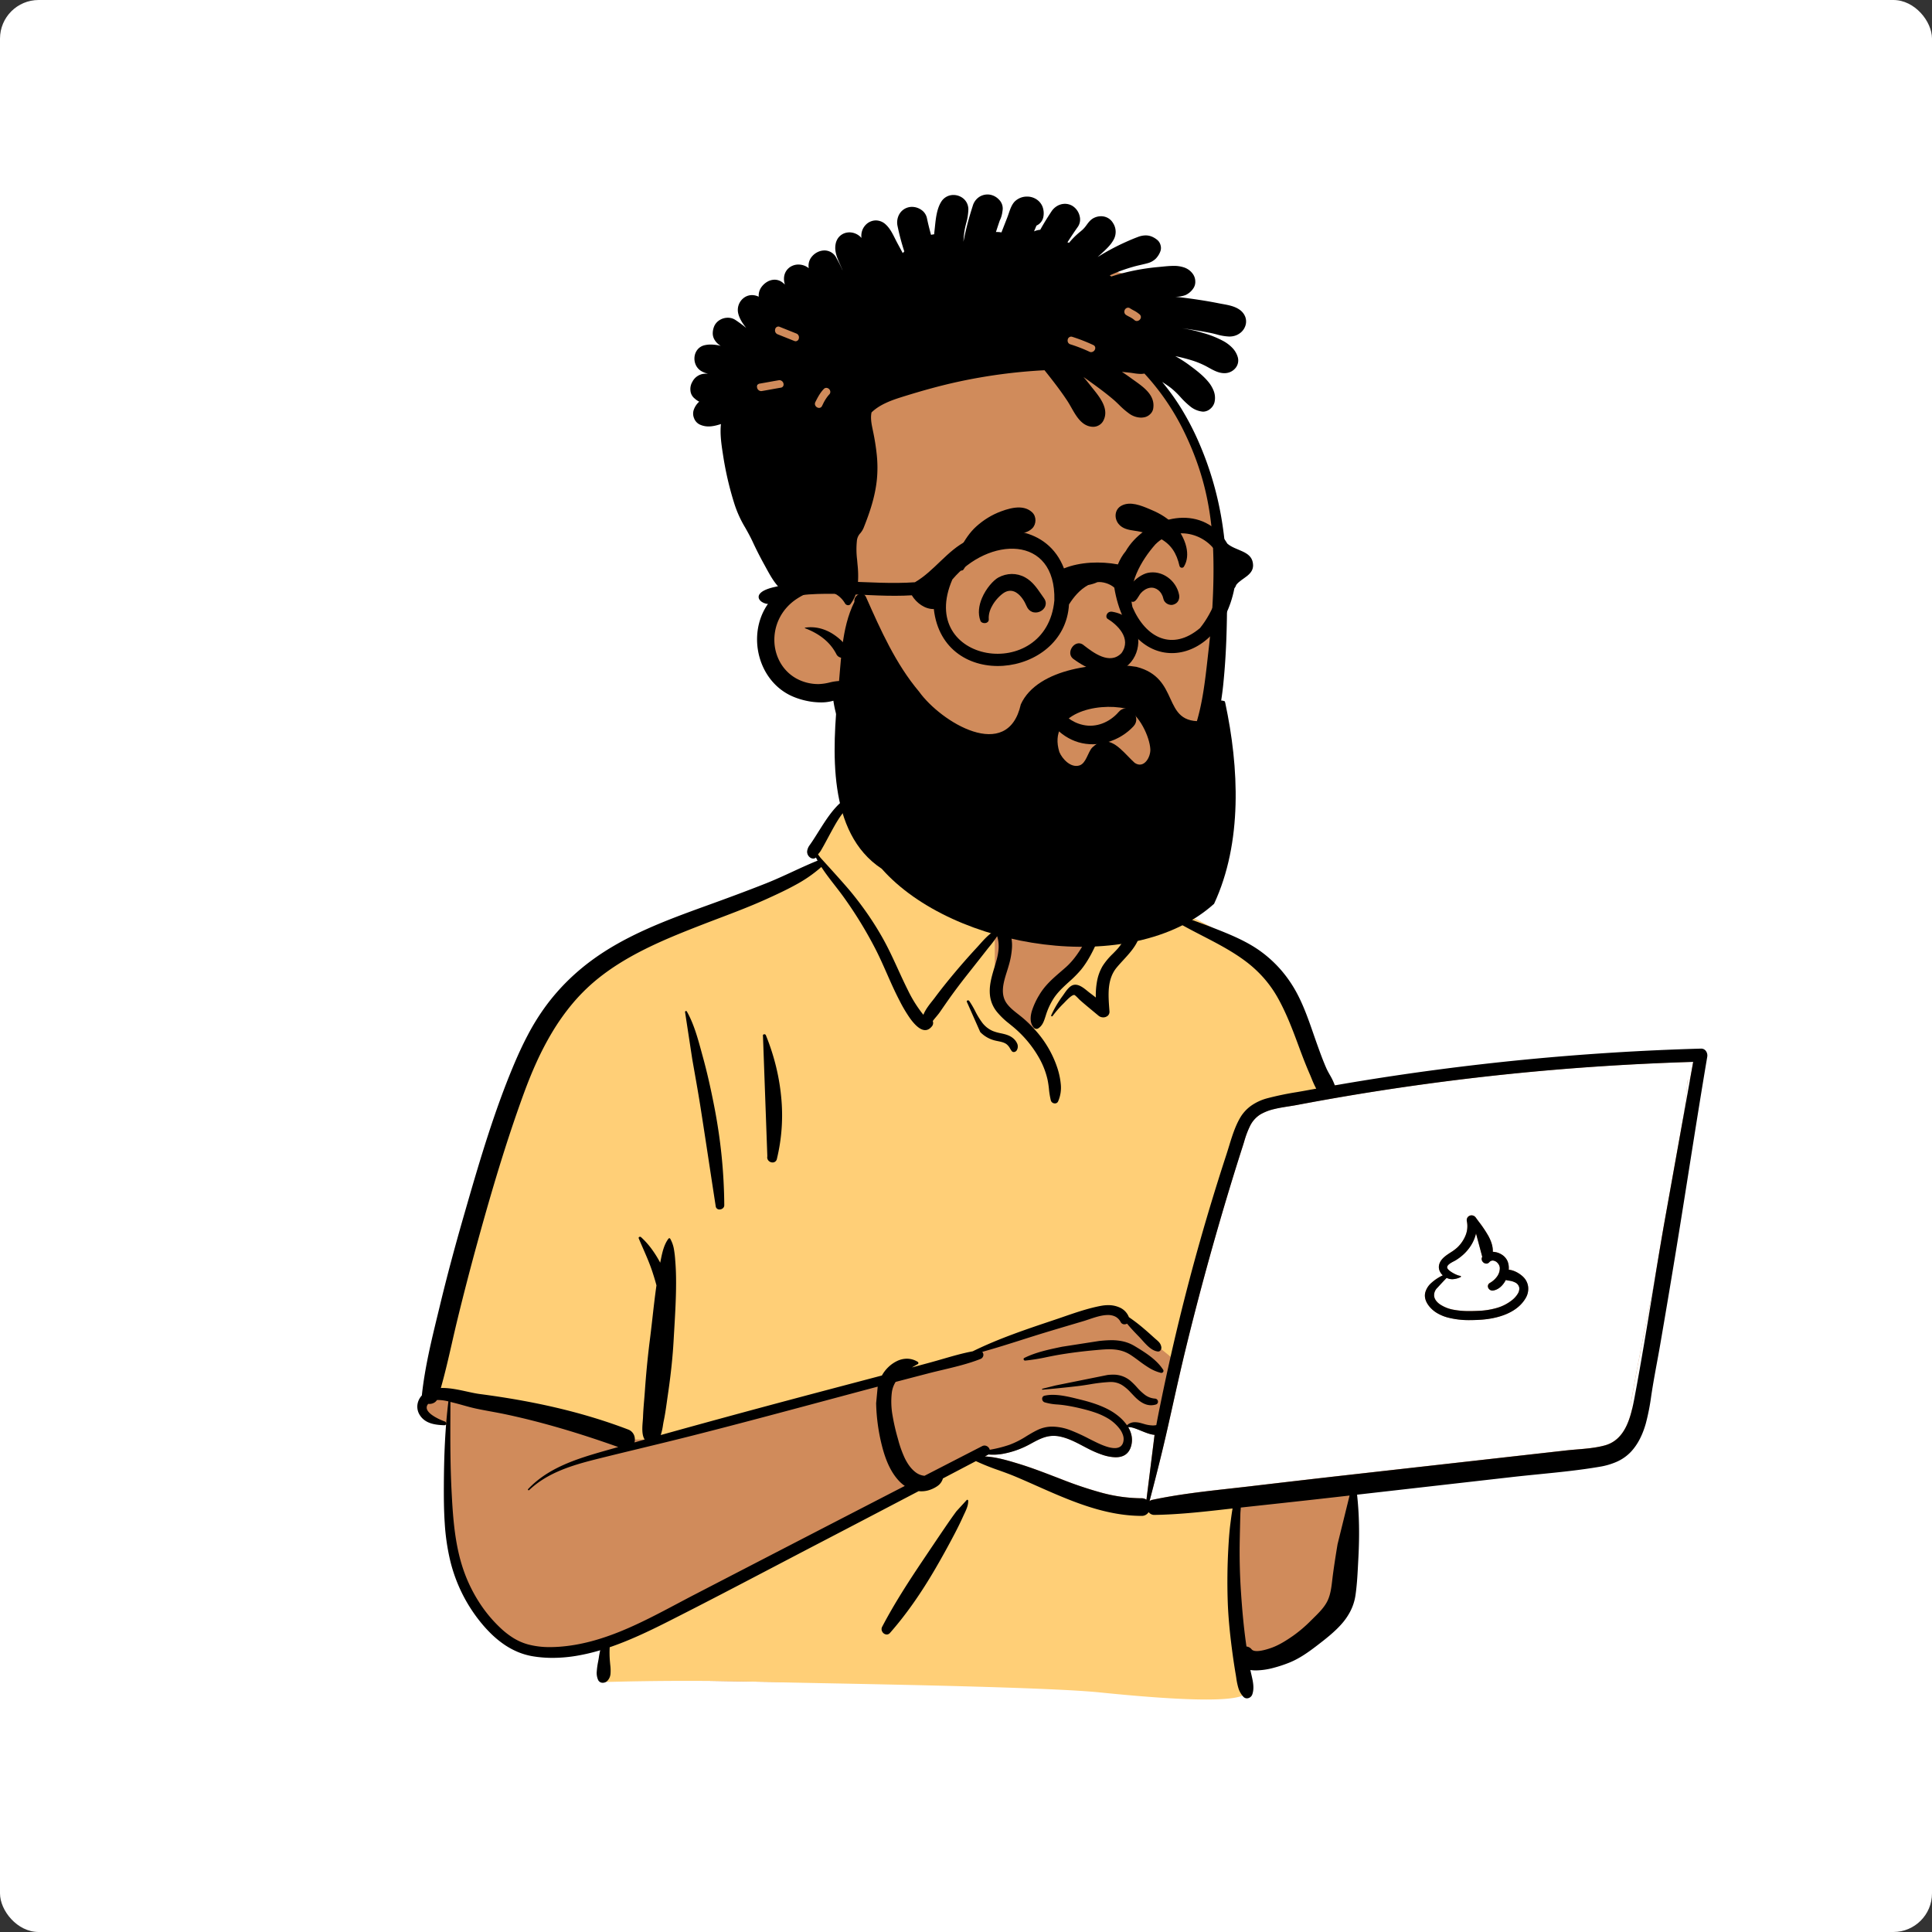 <?xml version="1.0" standalone="no"?>
<svg viewBox="-305 -150 1500 1500" style="width: 487.5px; height: 487.5px; justify-content: center; align-self: center; transform: scale(1, 1);" xmlns="http://www.w3.org/2000/svg"><rect x="-305" y="-150" width="1500" height="1500" fill="#333333" stroke="none"/><rect x="-305" y="-150" width="100%" height="100%" fill="#ffffff" rx="30"></rect><g transform="rotate(360 519.795 585.249)"><g id="body_Macbook" data-name="body/Macbook" transform="translate(0 459)"><path id="_Skin" data-name="✋ Skin" d="M971.081,233.472l-42.838,4.2c-68.388,5.225-136.749,16.137-204.613,22.686-1.69-2.75-5-2.3-7.005-.386-6.772-.593-14.361-5.769-20.5-.385-.2-.028-.4-.061-.6-.08-10.922-20.963-18.472-43.322-25.8-65.711-4.677-13.765-10.969-27.09-22.6-36.332-19.844-13.775-65.312-41.708-88.613-40.534A17.3,17.3,0,0,0,553,105.684c7.038-12-21.1-19.828-23.088-18.437,1.272-40.088-17.585-74.9-59.165-82.885C433.492-3.4,380.509-4.7,360.475,34.225c-2.2-.248-24.713-.365-26.892-.121-3.386-4.289-40.576,36.353-25.334,50.5C171.978,144.888,94.493,137.7,56.775,307.164c-5.1,15.92-5.471,33.341-10.855,48.906C26.763,400.8,11.226,448.432,7.359,497.1c-9.339,2.393-10.414,18.86.4,21.242,4.132.911,7.588,2.155,10.6,4.514-2.355,39.886,7.291,131,13.369,130.719,12.394,39.443,67.675,50.575,106.813,36.714-6.747,12.693,0,20.674,0,27.456,140.827,5.328,294.807,2.26,435.595,9.567,18.009-.256,36.951,4.423,54.714,1.73,10.833-2.6,10.851-19.63-.137-21.736l48.013-10.428c-1.073-.4,19.791-14.283,35.56-40.216,14.678-29.01,4.688-64.028,11.339-95.584,51.944-4.248,104.748-6.064,156.124-14.861,7.005,20.959,37.329-4.107,46.967-14.19l-.036-.047a11.708,11.708,0,0,0,8.531-10.824c3.271-4.674,3.958-11.262.821-15.779,14.378-82.968,36.3-167.68,44.222-251.428a17.73,17.73,0,0,0,7.675-3.74l-.181-.181c3.789-4.224,4.526-11.515-1.791-15.1C980.865,232.029,976.611,232.928,971.081,233.472Z" transform="translate(25.001 -24)" fill="#d08b5b"></path><path id="_Top" data-name="👕 Top" d="M599.044,706.568c-18.912,0-46.669-1.85-82.5-5.5-15.769-1.606-48.213-3.12-96.432-4.5-40.841-1.168-85.028-2.025-117.292-2.651h-.1c-16.834-.327-30.13-.585-38.016-.791l-2.164-.059c-22.335-.645-44.847-.971-66.91-.971s-44.3.327-66.09.971v-27l125-62,112-63,54-25,11,7,90,29,55,7,45-7v77l9,72c-1,1.825-4.149,3.212-9.375,4.125S608.5,706.568,599.044,706.568ZM170.6,504.653H147.368L12.183,472.007,0,467.986a336.59,336.59,0,0,1,5.035-35.972c2.221-11.447,5.108-23.361,8.58-35.412a584.928,584.928,0,0,1,24.849-68.464c2.783-8.043,4.253-16.741,5.675-25.153,1.335-7.9,2.715-16.06,5.18-23.753,7.474-33.58,16.611-60.791,27.934-83.188,2.722-5.385,5.623-10.58,8.62-15.439,2.94-4.767,6.071-9.368,9.3-13.675A162.067,162.067,0,0,1,115.9,144.112c13.563-12.348,29.547-22.772,50.3-32.806,18.815-9.1,39.246-16.841,62.9-25.81l.009,0c21.418-8.12,45.693-17.323,71.681-28.819a11.661,11.661,0,0,1-3.639-8.439,27.163,27.163,0,0,1,2.2-10.725c2.617-6.667,7.6-14.493,13.677-21.471A65.377,65.377,0,0,1,320.4,8.686c2.244-1.851,3.967-2.829,4.982-2.829a.9.9,0,0,1,.745.315l.213-.019.462-.024.594-.021c1.561-.045,4.395-.071,7.98-.071,7.273,0,16.307.105,17.642.256A58.258,58.258,0,0,1,356.773,0l8.267,6.172-18.047,29.65,87.913,71.111v56.8l27.832,26.325,15.908-26.325,22.417-29.811L516.994,85.6,511.57,53.76l10.908-1.028c.053,2.169.044,4.384-.026,6.583a1.722,1.722,0,0,1,.9-.16c1.946,0,6.516,1.058,11.154,3.018a35.95,35.95,0,0,1,6.559,3.53,15.183,15.183,0,0,1,4.6,4.662,6.937,6.937,0,0,1-.119,7.386A17.261,17.261,0,0,1,551.065,89c.478-.024.969-.036,1.458-.036,5.534,0,12.559,1.494,20.88,4.442A199.622,199.622,0,0,1,597.7,104.191c7.465,3.85,15.37,8.329,23.495,13.314,8.2,5.033,14.581,9.321,18.486,12.031a57.38,57.38,0,0,1,13.905,16.47,107.9,107.9,0,0,1,8.692,19.862l1.1,3.358,1.138,3.447,1.145,3.445c6.023,18.019,12.906,37.21,22.415,55.461.149.014.3.037.438.057l.026,0,.136.02a9.566,9.566,0,0,1,6.584-2.425,29.364,29.364,0,0,1,7.654,1.447,35.478,35.478,0,0,0,6.258,1.363,5.407,5.407,0,0,1,3.649-1.555,3.772,3.772,0,0,1,3.235,1.754l.121.187L631.8,249.051l-55.66,195.244L527.67,404.949l-26.018,3.87L432.942,433.6,353.03,454.357Z" transform="translate(32.456 3.932)" fill="#ffcf77"></path><path id="_Computer" data-name="💻 Computer" d="M127.855,341.045v0c5.676-21.482,10.058-39.152,13.793-55.609,1.406-6.2,2.813-12.5,4.173-18.588l0-.014c3.255-14.573,6.621-29.642,10.216-44.4,10.053-41.275,21.627-83.542,34.4-125.626,2.624-8.645,5.355-17.427,8.119-26.1l1.941-6.069,1.494-4.836a57.57,57.57,0,0,1,4.3-10.749,21.378,21.378,0,0,1,7.651-8.269,38.365,38.365,0,0,1,10.529-4.1c3.768-.94,7.693-1.556,11.49-2.152,2-.314,3.885-.61,5.731-.947l6.094-1.145c9.072-1.693,18.285-3.344,27.383-4.909,43.561-7.493,87.947-13.582,131.926-18.1,22.77-2.338,46-4.307,69.044-5.851C498.977,2.05,522.262.894,545.35.145L549.967,0l-2.513,14c-.593.194-1.205.361-1.821.5-.766,8.1-1.7,16.534-2.766,25.072l-15.581,86.839c-2.771,15.84-5.358,31.489-7.771,46.16l-3.356,16.544L514.082,199.4c-4.232,21-8.7,43.6-12.67,66.531a10.917,10.917,0,0,1,1.351,2.679l-.294,1.244-.2.83-.21.819a68.477,68.477,0,0,1-2.758,8.518,39.434,39.434,0,0,1-4.054,7.684,26.434,26.434,0,0,1-5.809,6.149,23.779,23.779,0,0,1-8.022,3.912c-6.941,1.914-14.448,2.539-21.708,3.143-2.477.206-5.037.419-7.507.68l-1.068.116L282.469,320.672c-17.749,2-36.6,4.166-61.116,7.037L203.7,329.78c-4.253.493-8.582.975-12.768,1.441l-.05.006c-20.034,2.232-40.75,4.54-60.791,8.8a5.447,5.447,0,0,0-2.229,1.012ZM377.9,119.157a3.684,3.684,0,0,0-3.677,4.458l.118.6a19.009,19.009,0,0,1-1.177,10.7,27.156,27.156,0,0,1-6.139,9.013,34.544,34.544,0,0,1-5.455,4.077c-3.544,2.315-7.209,4.71-8.594,8.643a7.7,7.7,0,0,0-.107,4.978,9.482,9.482,0,0,0,2.7,4.1l-.58.286-.567.29-.554.293-.54.3-.526.3A30.909,30.909,0,0,0,345.7,172.6a14.068,14.068,0,0,0-3.852,6.936c-.637,3.359.424,6.793,3.154,10.209a22.9,22.9,0,0,0,6.28,5.376,33.262,33.262,0,0,0,7.853,3.282,65.144,65.144,0,0,0,17.552,2.084c2.571,0,5.266-.1,8.237-.294l.868-.06c9.485-.711,26.523-3.823,34.067-16.669a14.2,14.2,0,0,0,2.006-8.4,12.785,12.785,0,0,0-3.572-7.824c-2.474-2.588-7.143-5.528-11.548-5.871a14.244,14.244,0,0,0-.947-6.7,11.518,11.518,0,0,0-4.628-5.154,13.687,13.687,0,0,0-6.781-2.049c.156-3.7-.952-7.706-3.391-12.241a93.688,93.688,0,0,0-7.5-11.164c-.416-.558-.846-1.135-1.262-1.7l-.542-.739-.527-.726a4.021,4.021,0,0,0-3.27-1.745ZM125.48,339.94h0a6.534,6.534,0,0,0-3.826-1.132h-.3a120.46,120.46,0,0,1-30.233-4.192A282.686,282.686,0,0,1,62,325l-2.918-1.112-8.134-3.127c-7.494-2.871-16.228-6.158-25.051-8.835L22.474,310.9l-1.74-.514c-5.925-1.73-12.914-3.558-19.825-4L0,306.335l1.942-1.019a4.591,4.591,0,0,0,.754-.5c1.331.1,2.577.146,3.811.146a41.283,41.283,0,0,0,7.41-.647,69.562,69.562,0,0,0,20.866-7.371l2.9-1.573,1.189-.631.786-.408.781-.394a39.173,39.173,0,0,1,6.272-2.575,23.008,23.008,0,0,1,6.682-1.011,24.152,24.152,0,0,1,5.021.541c6.424,1.352,12.3,4.444,17.977,7.433,1.394.734,2.834,1.492,4.257,2.211l1.281.638.86.416.877.413.888.406c6.717,3.022,12.454,4.554,17.051,4.554,6.32,0,10.349-2.924,11.976-8.692,1.381-4.9.613-9.841-2.282-14.7.176-.015.354-.022.529-.022,2.5,0,5.838,1.362,9.375,2.8,3.462,1.411,7.041,2.87,10.144,3.182l.43.035-6.3,50.36ZM376.3,193.481a64.38,64.38,0,0,1-12.06-.975,27.928,27.928,0,0,1-10.748-4.161c-2.771-1.9-4.38-4.177-4.654-6.58a7.912,7.912,0,0,1,2.441-6.3c2.345-2.552,4.768-5.189,7.281-7.755a10.014,10.014,0,0,0,4.395,1.03,15.86,15.86,0,0,0,6.438-1.654.432.432,0,0,0,.245-.508.546.546,0,0,0-.505-.453c-1.045,0-3.454-.95-5.726-2.258-1.256-.722-4.2-2.57-4.435-4.121-.311-2.068,3.059-3.826,5.288-4.99l.007,0c.244-.127.475-.248.682-.359l.3-.164.26-.151a38.158,38.158,0,0,0,6.063-4.551,32.255,32.255,0,0,0,9.657-15.778l.131-.544,4.841,18.133-.084.149a3.257,3.257,0,0,0,.134,3.264,3.787,3.787,0,0,0,3.126,1.877,2.97,2.97,0,0,0,2.155-.948l.267-.287a3.465,3.465,0,0,1,2.549-1.143,5.336,5.336,0,0,1,3.738,1.884,6.107,6.107,0,0,1,1.749,3.836,11.036,11.036,0,0,1-1.982,6.454,17.186,17.186,0,0,1-4.879,4.667l-.265.172-.7.433a2.9,2.9,0,0,0-1.316,3.352,3.563,3.563,0,0,0,3.4,2.5,3.764,3.764,0,0,0,.567-.044c3.885-.595,7.457-3.57,9.8-8.164a22.163,22.163,0,0,0,2.485.508,14.088,14.088,0,0,1,4.778,1.405,5.632,5.632,0,0,1,3.23,4.237,7.46,7.46,0,0,1-1.209,4.551,17.951,17.951,0,0,1-3.388,4.072l-.16.143-.32.279a34.019,34.019,0,0,1-12.384,6.511,58.539,58.539,0,0,1-13.918,2.239l-.534.024C381.215,193.39,378.79,193.481,376.3,193.481Z" transform="translate(459.6 215.4)" fill="#fff"></path><path id="_Ink" data-name="🖍 Ink" d="M644.108,714.587a3.747,3.747,0,0,1-2.779-1.232,17.477,17.477,0,0,1-3.893-6.888,52.855,52.855,0,0,1-1.61-7.814v-.006l0-.016c-.134-.867-.272-1.763-.423-2.645-1.054-6.166-2.009-12.569-2.921-19.574-1.917-14.734-2.971-26.864-3.317-38.176-.4-13.028-.246-26.254.459-39.31.344-6.363.783-13.2,1.666-20.116.406-3.182.759-5.852,1.161-8.539.15-1,.317-2.015.512-3.1l-10.811,1.22c-15.833,1.767-32.725,3.515-49.856,3.781H572.2a5.4,5.4,0,0,1-4.4-2.182,6.206,6.206,0,0,1-5.512,2.948h-.032c-23.787-.088-45.888-8.076-66.227-16.694-5.084-2.155-10.21-4.43-15.168-6.63l-.021-.009c-5.465-2.425-11.117-4.933-16.725-7.286-4.12-1.729-8.429-3.279-12.6-4.778a183.264,183.264,0,0,1-17.826-7.127l-25.62,13.439a10.53,10.53,0,0,1-4.208,5.885,22.7,22.7,0,0,1-4.793,2.566,19.918,19.918,0,0,1-7.67,1.528,20.828,20.828,0,0,1-2.146-.112c-23.43,12.277-41.414,21.685-58.313,30.5l-19.453,10.14c-11.248,5.857-22.577,11.79-33.532,17.527-27.079,14.182-55.08,28.847-82.828,42.866l-2.871,1.445c-12.556,6.3-27.47,13.443-42.885,18.711a76.159,76.159,0,0,0,.22,11.469l.076.873c.034.363.071.725.109,1.109l0,.042a34.478,34.478,0,0,1,.227,6.969,8.763,8.763,0,0,1-2.735,5.912,4.976,4.976,0,0,1-3.266,1.223,3.858,3.858,0,0,1-3.58-2.106,13.446,13.446,0,0,1-1.087-6.814,58.845,58.845,0,0,1,1.049-7.5c.212-1.15.412-2.233.562-3.24a49.273,49.273,0,0,1,1.1-5.6,152.717,152.717,0,0,1-18.426,4.321,114.164,114.164,0,0,1-18.621,1.6,94,94,0,0,1-15.188-1.212,53.069,53.069,0,0,1-12.037-3.487,59.928,59.928,0,0,1-10.721-5.936,76.32,76.32,0,0,1-9.525-7.866,103.674,103.674,0,0,1-8.449-9.279,120.433,120.433,0,0,1-14.3-22.283,121.976,121.976,0,0,1-9.107-24.864,171.148,171.148,0,0,1-4.392-29.823c-.678-10.125-.721-20.489-.666-30.18.068-11.9.338-22.414.828-32.148.578-11.5,1.458-21.983,2.689-32.041a34.716,34.716,0,0,0-7.706-1.091c-.408,0-.81.013-1.194.04a6.187,6.187,0,0,1-2.535,2.257,7.457,7.457,0,0,1-3.274.745,7.594,7.594,0,0,1-.891-.053,4.02,4.02,0,0,0-1.13,3.83c.507,1.989,2.557,4.072,6.091,6.191a45.463,45.463,0,0,0,7.813,3.653,1.61,1.61,0,0,1,1.023,1.808,1.3,1.3,0,0,1-1.344,1.141l-.077,0-1.113-.053c-6.93-.369-13.892-1.577-17.869-7.863A12.081,12.081,0,0,1,.086,486.7a12.958,12.958,0,0,1,3.432-7.266c2.265-21.418,7.434-42.671,12.432-63.224l.032-.131c.571-2.349,1.162-4.778,1.738-7.167,5.119-21.228,11.063-43.562,18.172-68.277l2.918-10.129c4.935-17.091,10.3-35.364,16.09-53.2,6.352-19.568,12.569-36.624,19.007-52.142,3.975-9.582,7.776-17.791,11.62-25.1a177.7,177.7,0,0,1,14.593-23.461,165.137,165.137,0,0,1,16.8-19.283,172.334,172.334,0,0,1,19.551-16.491c11.722-8.5,25.376-16.2,41.743-23.54,14.425-6.47,29.387-11.99,44.724-17.542l1.342-.485c14.93-5.4,30.881-11.246,46.378-17.391,7.018-2.782,14-6,20.743-9.113,6.307-2.91,12.829-5.918,19.36-8.559-.446-.81-.874-1.624-1.272-2.418l-.249.211-.005,0,0,0c-.039.03-.08.061-.122.09a3,3,0,0,1-1.725.51,4.164,4.164,0,0,1-2.755-1.088,5.513,5.513,0,0,1-1.968-4.654,10.219,10.219,0,0,1,1.987-4.737l.276-.394c1.969-2.758,3.8-5.682,5.579-8.51.522-.831,1.113-1.773,1.689-2.679l1.493-2.345c3.916-6.13,8.186-12.549,13.536-17.74a29.28,29.28,0,0,1,8.04-5.529.278.278,0,0,1,.044-.272,2.912,2.912,0,0,1,1.975-.918.734.734,0,0,1,.494.146,47.166,47.166,0,0,1,16.3-2.468c4.548,0,9.154.391,13.114.758l1.887-5.991a10.081,10.081,0,0,1,3.576-4.7A8.322,8.322,0,0,1,377.4,0a8.727,8.727,0,0,1,8.408,6.405,10.754,10.754,0,0,1,.247,4.463c-.932,6.535-4.363,13.319-7.933,19.678-2.279,4.058-5.465,9.209-9.911,13.047,7.4,6.9,15.123,13.59,22.956,19.872a283.248,283.248,0,0,0,26.972,19.081c2.526,1.579,5.127,3.126,7.642,4.622a181.123,181.123,0,0,1,16.831,10.876,65.556,65.556,0,0,1,9.968,9.084,38.513,38.513,0,0,1,7.08,11.406,32,32,0,0,1,2.005,13.769,62.875,62.875,0,0,1-2.612,13.764l-.3,1.026c-.315,1.06-.648,2.119-1,3.24-2.593,8.241-5.531,17.582.118,25.057,2.375,3.142,5.569,5.643,8.658,8.061,1.141.893,2.319,1.816,3.43,2.752a94.3,94.3,0,0,1,10.179,9.975,82.458,82.458,0,0,1,15.879,26.364l.313.888a58.07,58.07,0,0,1,3.218,13.944,26.509,26.509,0,0,1-2.078,13.826,2.59,2.59,0,0,1-2.437,1.484,3.231,3.231,0,0,1-3.133-2.212,59.066,59.066,0,0,1-1.487-8.9,70.593,70.593,0,0,0-1.147-7.558,62.243,62.243,0,0,0-6.221-16.143,87.439,87.439,0,0,0-21.384-25.379l-2.591-2.107a57.965,57.965,0,0,1-9.178-8.932,24.593,24.593,0,0,1-5.143-11.653c-1.173-7.846,1.131-15.474,3.359-22.852l.006-.02c.551-1.826,1.121-3.714,1.625-5.565,2.008-7.374,2.145-13.259.434-18.519a77.772,77.772,0,0,1-5.961,8.052c-.719.889-1.4,1.729-2.046,2.558-3.887,4.979-7.846,9.99-11.675,14.836l-.518.656-2.879,3.645c-5.712,7.239-10.612,13.777-14.98,19.986-2.308,3.283-4.519,6.483-6.376,9.18-.867,1.258-1.94,2.54-2.979,3.779l-.005.007c-.869,1.037-1.767,2.109-2.553,3.176a4.112,4.112,0,0,1-.373,3.738c-1.631,2.2-3.49,3.32-5.528,3.321-3.417,0-7.386-3.1-11.8-9.225a111.606,111.606,0,0,1-8.074-13.618l-.191-.367-.071-.136c-3.452-6.627-6.514-13.57-9.475-20.285-3-6.792-6.092-13.814-9.593-20.512a320.782,320.782,0,0,0-24.588-39.854c-2.1-2.888-4.325-5.752-6.479-8.522-3.533-4.544-7.186-9.242-10.335-14.133a105.675,105.675,0,0,1-20.1,13.922c-7.459,4.12-15.5,7.788-21.962,10.735l-.008,0c-12.321,5.618-25.216,10.514-37.687,15.249l-.025.009c-3.564,1.353-7.25,2.753-10.863,4.146l-4.8,1.865c-15.806,6.169-28.956,11.589-41.758,17.993-15.148,7.577-27.647,15.544-38.212,24.356a143.619,143.619,0,0,0-18.531,18.672,174.344,174.344,0,0,0-15,21.3,229.89,229.89,0,0,0-12.131,23.2c-3.41,7.467-6.655,15.435-9.92,24.36-6.491,17.741-12.774,36.547-19.208,57.494-5.3,17.269-10.652,35.776-16.828,58.243-5.519,20.073-10.75,40.246-15.548,59.959-1.468,6.032-2.874,12.185-4.234,18.137l0,.018c-2.621,11.475-5.332,23.341-8.61,34.855.444-.016.89-.023,1.323-.023,6.177,0,12.658,1.417,18.926,2.787,3.579.782,6.958,1.521,9.992,1.918,21.164,2.771,40.27,6.165,58.409,10.376,9.826,2.281,19.462,4.837,28.641,7.6,9.635,2.9,19.1,6.116,28.122,9.569a7.839,7.839,0,0,1,4.548,4.287,8.86,8.86,0,0,1,.362,5.754l3.162-.9.118-.034c1.651-.469,3.141-.891,4.647-1.314-2.358-3.613-1.881-9.526-1.5-14.278.087-1.078.169-2.1.211-3.01l.014-.338c.154-4.31.519-8.686.873-12.919l0-.022c.184-2.2.374-4.477.531-6.712.93-13.217,2.088-25.4,3.541-37.245l.388-3.1c.734-5.746,1.4-11.6,2.036-17.252v-.008c.864-7.634,1.758-15.529,2.837-23.26l.222-1.542c-.783-2.994-1.724-6.151-3.051-10.236-2.051-6.311-4.739-12.466-7.337-18.42-1.118-2.56-2.273-5.206-3.367-7.841a.8.8,0,0,1,.053-.785,1.176,1.176,0,0,1,.969-.469,1.041,1.041,0,0,1,.7.251,61.718,61.718,0,0,1,8.309,9.262,87.285,87.285,0,0,1,6.641,10.618c.03-.15.058-.3.086-.451.034-.183.073-.39.113-.589l.447-2.2c1.113-5.412,2.472-11.059,5.742-15.382a.937.937,0,0,1,.732-.384.734.734,0,0,1,.645.384,25.17,25.17,0,0,1,2.9,8.249,82.377,82.377,0,0,1,1.01,8.818c.029.371.058.738.087,1.1.62,7.754.594,15.537.521,20.716-.151,10.774-.8,21.737-1.425,32.339-.147,2.488-.314,5.309-.469,8.066-.678,12.078-2.011,24.943-4.075,39.327l-.357,2.453c-.247,1.68-.487,3.395-.719,5.053l0,.013c-.628,4.494-1.276,9.135-2.159,13.643l-.342,1.683c-.2.951-.377,2.023-.564,3.158a45.689,45.689,0,0,1-1.769,7.822c31.663-8.831,65.166-17.965,99.58-27.148,17.067-4.555,34.425-9.135,51.211-13.565,6.846-1.806,13.925-3.674,20.927-5.525a27.069,27.069,0,0,1,4.821-6.333,26.011,26.011,0,0,1,6.909-4.888,17.862,17.862,0,0,1,7.666-1.82,15.946,15.946,0,0,1,8.43,2.452,1.075,1.075,0,0,1,.5.945.956.956,0,0,1-.5.837c-1.784.975-3.22,1.789-4.518,2.56l14.44-3.911c3.182-.862,6.435-1.805,9.581-2.718l.013,0c7.562-2.193,15.382-4.46,23.168-5.9,19.951-9.845,41.535-17.078,62.41-24.072l1.256-.421,2.526-.854c1.46-.5,2.981-1.022,4.323-1.485,9.579-3.3,19.485-6.716,29.342-8.52a29.193,29.193,0,0,1,5.236-.483,21.038,21.038,0,0,1,9.63,2.117,13.433,13.433,0,0,1,6.517,7.183,133.585,133.585,0,0,1,12.039,9.277c1.958,1.642,3.89,3.385,5.758,5.07l.024.022c.771.7,1.568,1.414,2.356,2.116l.5.437.49.422.02.017c1.952,1.677,3.494,3,3.994,5.816a3.422,3.422,0,0,1-.7,2.694,2.173,2.173,0,0,1-1.7.82,2.438,2.438,0,0,1-.262-.014c-4.756-.509-8.76-4.971-12.294-8.908l0,0c-.884-.985-1.72-1.916-2.529-2.742-3.52-3.6-6.416-6.667-9.107-9.976a4.244,4.244,0,0,1-2.02.526,3.222,3.222,0,0,1-2.969-1.785,9.657,9.657,0,0,0-4.217-4.253,12.6,12.6,0,0,0-5.689-1.191c-4.814,0-10.379,1.889-14.851,3.407l-.006,0c-1.441.489-2.8.951-4.013,1.31l-11.89,3.519c-4.93,1.461-11.41,3.388-17.819,5.335-5.98,1.816-12.034,3.738-17.888,5.6-10.158,3.225-20.662,6.559-31.093,9.443a3.426,3.426,0,0,1,.818,3.08,3.612,3.612,0,0,1-2.344,2.511c-9.352,3.669-19.477,6.079-29.268,8.41l-.014,0c-3.66.871-7.444,1.772-11.1,2.72-8.374,2.171-16.9,4.4-25.329,6.612a20.612,20.612,0,0,0-2.926,8.083,60.471,60.471,0,0,0,.522,17.852,160.662,160.662,0,0,0,4,17.572l.455,1.638a85.947,85.947,0,0,0,4.957,13.83c2.49,5.151,5.37,8.877,8.8,11.39a13.412,13.412,0,0,0,6.612,2.519c15.154-7.8,29.977-15.43,44.728-23a4.163,4.163,0,0,1,1.911-.486,4.354,4.354,0,0,1,4.025,3.271,97.5,97.5,0,0,0,15.286-3.845,68.121,68.121,0,0,0,13.189-6.69c2.765-1.669,5.622-3.393,8.639-4.835a26.22,26.22,0,0,1,11.551-2.592,41.257,41.257,0,0,1,14.443,2.985,140.682,140.682,0,0,1,13.793,6.339c.888.448,1.805.91,2.7,1.354l3.005,1.477c4,1.941,9.847,4.521,14.421,4.521,3.29,0,5.444-1.343,6.4-3.992a9.188,9.188,0,0,0,.141-5.647,16.413,16.413,0,0,0-2.75-5.357,32.634,32.634,0,0,0-8.8-7.907,53.531,53.531,0,0,0-10.56-4.828c-3.893-1.34-7.849-2.346-11.2-3.153-4.356-1.048-8.7-1.881-12.92-2.474-1.57-.221-3.183-.363-4.743-.5a43.034,43.034,0,0,1-10.008-1.685,2.93,2.93,0,0,1-1.9-2.9,2.33,2.33,0,0,1,1.9-2.247,28.72,28.72,0,0,1,6.34-.654c5.589,0,11.61,1.276,17.284,2.656l3.981.981c6.442,1.581,14.81,3.919,22.408,8a46,46,0,0,1,7.567,5.1,34.733,34.733,0,0,1,6.383,6.861,8.762,8.762,0,0,1,6.248-2.357,17.7,17.7,0,0,1,4.528.675l2.141.595a26.3,26.3,0,0,0,7.046,1.25,14.281,14.281,0,0,0,2.8-.275c.442-2.4.921-4.979,1.426-7.511,5.013-25.17,10.468-49.907,16.213-73.523,5.066-20.825,10.633-41.941,16.544-62.76,5.848-20.6,12.2-41.486,18.881-62.094l1.34-4.117c.687-2.1,1.357-4.288,2.005-6.4l.007-.021c2.29-7.47,4.657-15.194,8.509-21.91a30.4,30.4,0,0,1,8.987-9.828,39.72,39.72,0,0,1,12.168-5.563,237.6,237.6,0,0,1,23.268-4.833l.033-.006c2.579-.446,5.245-.908,7.844-1.389,1.38-.255,2.815-.511,4.082-.738.934-.167,1.9-.34,2.85-.512a76.176,76.176,0,0,1-3.685-8.092c-.361-.885-.7-1.717-1.036-2.5l-.23-.532c-3.074-7.009-5.783-14.131-7.8-19.552l-1.83-4.946c-4.215-11.368-8.859-23.417-15.185-34.766A89.565,89.565,0,0,0,656.721,154.8a94.825,94.825,0,0,0-14.611-13.2c-10.29-7.554-21.755-13.476-32.842-19.2-6.327-3.268-12.868-6.647-19.122-10.294a142.871,142.871,0,0,1-18.012-12.217.75.75,0,0,1-.271-.865,1.1,1.1,0,0,1,1-.7.9.9,0,0,1,.407.1c10.087,5.069,20.9,9.064,31.355,12.928l.005,0c4.5,1.662,9.146,3.38,13.665,5.157l2.962,1.168c11.6,4.6,23.788,9.729,34.186,17.439a94.9,94.9,0,0,1,15.375,14.271,97.9,97.9,0,0,1,11.871,17.308c5.447,10.081,9.33,21.246,13.085,32.043l0,.009c.841,2.418,1.71,4.918,2.579,7.351l1.26,3.519c1.813,5.028,3.808,10.406,6.115,15.669.719,1.64,1.674,3.349,2.686,5.159a48.055,48.055,0,0,1,3.948,8.227l.828-.144.034-.006c3.793-.658,7.715-1.339,11.576-1.984,22.351-3.732,45.087-7.127,67.576-10.092,22.471-2.962,45.308-5.576,67.877-7.767s45.473-4.02,68.1-5.437,45.591-2.461,68.255-3.1l.154,0a4.462,4.462,0,0,1,3.516,1.6,5.964,5.964,0,0,1,1.211,4.806c-4.925,29.126-9.611,58.745-14.143,87.389l-.01.061c-3.518,22.233-7.155,45.224-10.877,67.809-3.8,23.051-7.633,45.82-11.4,67.675-.842,4.886-1.752,9.832-2.632,14.616-1.183,6.427-2.405,13.069-3.473,19.623-.321,1.974-.629,3.984-.926,5.929l-.011.072a173.9,173.9,0,0,1-4.24,21.57c-2.675,9.346-6.5,16.564-11.707,22.066a34.186,34.186,0,0,1-11,7.623,54.348,54.348,0,0,1-12.912,3.774c-15.56,2.678-31.639,4.281-47.189,5.831-6.86.684-13.951,1.391-20.892,2.181l-120.447,13.7c.854,7.764,1.346,15.581,1.5,23.9.145,7.593.007,15.455-.421,24.036l-.46,8.836c-.36,6.794-.8,14.032-1.847,21.257a40.016,40.016,0,0,1-3.881,12.279,48.635,48.635,0,0,1-7.38,10.605c-5.257,5.828-11.508,10.769-18.542,16.164-6.122,4.7-13.337,9.984-21.487,13.273l-1.022.406a101.646,101.646,0,0,1-11.389,3.7,55.563,55.563,0,0,1-13.539,1.975,27.6,27.6,0,0,1-4.376-.326c.238,1.194.525,2.428.8,3.621,1.186,5.108,2.412,10.39.7,15.328a4.652,4.652,0,0,1-1.664,2.224A4.371,4.371,0,0,1,644.108,714.587Zm79.7-157.46-12.62,1.435c-14.8,1.685-29.367,3.281-41.665,4.621l-30.172,3.279c-.038.85-.107,1.674-.174,2.47v.008c-.067.8-.131,1.565-.15,2.222-.2,6.957-.357,14.021-.483,20.1-.277,13.354.029,26.9.911,40.271.994,15.072,2.182,27.424,3.739,38.873l.359,2.578.208,1.356a5.933,5.933,0,0,1,4.006,2.215c.74.883,2.11,1.331,4.074,1.331,3.486,0,8.084-1.376,11.328-2.53,6.04-2.149,11.822-5.886,16.681-9.258a104.785,104.785,0,0,0,13.929-11.859l3.566-3.526c3.482-3.461,7.067-7.216,9.271-11.714,2.43-4.957,3.108-10.788,3.765-16.427.135-1.161.275-2.362.427-3.513.932-7.048,2.1-14.713,3.67-24.121l9.331-37.808ZM25.717,484.446l-.055,13.108c-.066,17.833-.051,36.822.911,55.678l.18,3.439c1.079,20.185,2.753,41.538,10.16,61.222a116.93,116.93,0,0,0,11.512,22.746,104.928,104.928,0,0,0,16.357,19.522,62.185,62.185,0,0,0,9.918,7.655,43.356,43.356,0,0,0,11.469,4.961,64.358,64.358,0,0,0,16.838,2.026c2.242,0,4.535-.084,7.009-.256,33.12-2.31,63.1-18.215,92.1-33.6l.005,0h0c4.387-2.327,8.924-4.733,13.36-7.03,51.959-26.9,107.346-55.565,163.012-84.247a26.681,26.681,0,0,1-4.113-3.463c-6.118-6.32-10.46-15.16-13.663-27.822a146.839,146.839,0,0,1-4.485-32.985l1.219-12.816-1.309.345c-13.539,3.6-27.272,7.279-40.553,10.838-33.449,8.966-68.037,18.237-102.175,26.882-13.605,3.445-27.471,6.8-40.88,10.046-9.861,2.386-20.058,4.854-30.073,7.338l-3.826.958c-18.323,4.63-37.415,10.29-51.789,23.906a.55.55,0,0,1-.38.161.6.6,0,0,1-.531-.364.531.531,0,0,1,.115-.594c6.951-7.4,15.793-13.467,27.032-18.551,10.181-4.6,21.021-7.848,31.251-10.774,2.138-.611,4.314-1.225,6.418-1.819l.09-.025c1.5-.423,3.369-.95,5.15-1.457-31.8-11.335-60.353-19.635-87.3-25.371-3.79-.807-7.667-1.519-11.415-2.208h-.005c-3.811-.7-7.752-1.424-11.6-2.248-3.432-.734-6.866-1.694-10.187-2.623-1.835-.513-3.732-1.043-5.619-1.533Zm964.876-264c-23.866.721-47.929,1.874-71.52,3.427-23.825,1.568-47.831,3.588-71.349,6-43.964,4.514-88.35,10.6-131.925,18.1-9.094,1.564-18.307,3.215-27.383,4.909l-5.468,1.029c-2.039.386-4.136.715-6.357,1.064-3.8.6-7.721,1.211-11.49,2.152a38.362,38.362,0,0,0-10.528,4.1,22.129,22.129,0,0,0-8.231,9.359,74.766,74.766,0,0,0-4.453,12.031c-.336,1.1-.682,2.228-1.036,3.327-3.329,10.348-6.621,20.882-9.786,31.308-12.768,42.07-24.341,84.337-34.4,125.626-3.591,14.74-6.952,29.787-10.2,44.339l0,.007,0,.012c-1.365,6.112-2.777,12.433-4.187,18.646-3.735,16.463-8.118,34.134-13.794,55.612a5.45,5.45,0,0,1,2.231-1.013c20.045-4.265,40.764-6.573,60.8-8.806,4.193-.467,8.528-.95,12.81-1.446l2.381-.277c24.173-2.843,50.158-5.881,76.392-8.83l168.658-18.967c2.817-.317,5.744-.56,8.573-.8,7.262-.6,14.769-1.229,21.71-3.143,7.337-2.024,12.792-6.932,16.675-15,3.257-6.772,4.887-14.549,6.4-22.59l.084-.443c4.979-26.483,9.424-53.548,13.723-79.722l0-.019c2.884-17.563,5.867-35.724,8.99-53.576ZM562.258,559.257h.024a6.52,6.52,0,0,1,3.822,1.133l6.3-50.361c-3.2-.211-6.947-1.74-10.574-3.218-3.537-1.442-6.877-2.8-9.375-2.8-.182,0-.36.007-.529.022,2.895,4.857,3.663,9.8,2.282,14.7-1.626,5.767-5.656,8.692-11.977,8.692a34.632,34.632,0,0,1-10.808-2.08A76.108,76.108,0,0,1,522,521.354c-1.671-.831-3.352-1.716-4.979-2.573-5.679-2.989-11.551-6.081-17.976-7.433a24.486,24.486,0,0,0-5.019-.541c-6.494,0-11.7,2.834-17.737,6.115l-.879.478a69.584,69.584,0,0,1-20.865,7.371,41.321,41.321,0,0,1-7.408.646c-1.235,0-2.482-.048-3.812-.147a4.541,4.541,0,0,1-.754.5l-1.942,1.02c8.8.4,17.884,3.159,25.9,5.592,8.812,2.674,17.551,5.963,25.051,8.837l8.134,3.126a305.272,305.272,0,0,0,30.521,10.327,122.33,122.33,0,0,0,31.747,4.59ZM338.074,20.241a22.5,22.5,0,0,0-5.109,4.034c-4.806,5.1-8.268,11.417-11.615,17.528l-.2.365c-.834,1.523-1.657,3.057-2.452,4.541l-.011.021c-.973,1.815-1.979,3.691-2.993,5.523-.878,1.586-1.781,3.147-2.47,4.331a17.369,17.369,0,0,1-1.174,1.578l0,0h0c-.338.425-.688.865-.928,1.206.588.823,1.228,1.682,1.957,2.625.052.067.8.892,2.044,2.26l.051.056c5.086,5.6,17,18.7,21.868,24.661,4.763,5.827,9.238,11.793,13.3,17.732,4.219,6.167,8.136,12.511,11.642,18.856,4.159,7.529,7.791,15.452,11.3,23.115,2.417,5.274,4.916,10.725,7.57,16.012a98.818,98.818,0,0,0,11.526,18.542c.106.13.218.257.326.381l.007.008.013.014c.069.079.138.158.207.239,1.437-3.882,4.69-7.977,7.065-10.967.536-.675,1.043-1.313,1.462-1.866l.208-.277c4.525-6.1,9.555-12.422,15.829-19.9,4.837-5.76,9.987-11.623,15.3-17.424l1.966-2.134c.662-.715,1.341-1.478,2.061-2.285,3.192-3.581,7.164-8.039,11.535-10.343a25.754,25.754,0,0,0-1.993-3.02c-5.148-6.727-12.516-11.546-19.019-15.535l-4.517-2.748C409.416,89.2,402.356,84.429,397.7,81.184a228.3,228.3,0,0,1-23.445-18.523c-7.068-6.447-15.222-14.212-22.108-22.928l-2.326-2.942ZM366.486,15.1c-1.868.157-3.809.271-5.686.38-6.207.363-12.625.739-18.267,2.728,3.893,3.68,7.729,7.593,11.438,11.377,2.526,2.577,5.138,5.242,7.737,7.8a94.725,94.725,0,0,1,2.072-9.956c.215-.873.436-1.774.647-2.663Zm-2.048,649.931a4.122,4.122,0,0,1-3.375-2.07,3.894,3.894,0,0,1-.174-3.9c9.617-18.347,20.954-35.774,31.773-51.872l1.478-2.2c5.091-7.578,10.355-15.413,15.587-23.09,2.825-4.144,5.142-7.461,7.294-10.439l1.5-2.057,8.117-8.882a.732.732,0,0,1,.35-.09.716.716,0,0,1,.708.7c.143,3.563-1.5,7.025-3.085,10.374-.24.506-.511,1.079-.758,1.616l-.181.4c-1.872,4.165-4.072,8.648-6.723,13.706-4.828,9.206-9.784,18.174-14.729,26.654-11.462,19.662-22.983,35.984-35.22,49.9A3.382,3.382,0,0,1,364.438,665.035Zm205.248-178c-4.266,0-8.37-2.183-12.918-6.872l-3.055-3.192a32.528,32.528,0,0,0-6.677-5.672,16.523,16.523,0,0,0-8.76-2.311c-.267,0-.542.005-.818.015a129.472,129.472,0,0,0-15.512,1.839h-.007c-2.93.468-5.96.951-8.929,1.3-8.829,1.044-18.11,1.99-27.585,2.811h-.034a.335.335,0,0,1-.327-.318.367.367,0,0,1,.261-.419l10.321-2.569,40.123-8.093a34.267,34.267,0,0,1,4.131-.266,20.476,20.476,0,0,1,13.478,4.534,52.972,52.972,0,0,1,5.223,5.15,44.586,44.586,0,0,0,6.2,5.9,14.8,14.8,0,0,0,7.958,3,2.412,2.412,0,0,1,2.277,2.159,2.214,2.214,0,0,1-1.653,2.443A13.045,13.045,0,0,1,569.686,487.031Zm7.978-25.108a1.566,1.566,0,0,1-.362-.043,32.577,32.577,0,0,1-9.057-3.831,98.379,98.379,0,0,1-8.117-5.6c-2.008-1.488-4.084-3.025-6.208-4.412-4.727-3.087-9.865-4.463-16.661-4.463-3.226,0-6.5.292-9.957.6l-.608.054c-9.927.884-19.455,2.089-28.318,3.58-3.057.514-6.167,1.142-9.175,1.748a154.015,154.015,0,0,1-17.381,2.82l0-.018a1.161,1.161,0,0,1-1.076-.922.962.962,0,0,1,.516-1.125c8.838-4.413,18.926-6.527,28.682-8.572l.642-.134,28.94-4.5,1.066-.106c3.351-.326,5.91-.471,8.3-.471a40.019,40.019,0,0,1,9.188.965,30.377,30.377,0,0,1,8.888,3.612l1.609.973c7.436,4.52,15.768,9.969,20.526,17.457a1.428,1.428,0,0,1,.047,1.491A1.725,1.725,0,0,1,577.664,461.923Zm239.654-40.985a65.133,65.133,0,0,1-17.553-2.084,33.259,33.259,0,0,1-7.854-3.282,22.91,22.91,0,0,1-6.281-5.377c-2.828-3.538-3.864-7.094-3.079-10.568a15.4,15.4,0,0,1,4.982-7.76,36.739,36.739,0,0,1,8.668-5.692,9.477,9.477,0,0,1-2.7-4.094,7.7,7.7,0,0,1,.106-4.979c1.385-3.933,5.05-6.327,8.593-8.642a34.512,34.512,0,0,0,5.456-4.078,27.159,27.159,0,0,0,6.139-9.013,19.012,19.012,0,0,0,1.177-10.7l-.08-.4a3.855,3.855,0,0,1,.7-3.288,3.813,3.813,0,0,1,2.943-1.37,4.023,4.023,0,0,1,3.271,1.745l.526.726c.573.786,1.164,1.579,1.789,2.419l.018.024a93.668,93.668,0,0,1,7.494,11.163c2.438,4.533,3.546,8.536,3.39,12.238a13.694,13.694,0,0,1,6.781,2.049,11.517,11.517,0,0,1,4.628,5.154,14.248,14.248,0,0,1,.947,6.7c4.405.342,9.074,3.283,11.548,5.87a12.786,12.786,0,0,1,3.572,7.824,14.2,14.2,0,0,1-2.006,8.4c-7.544,12.846-24.582,15.958-34.067,16.669l-.445.032C822.841,420.832,820.008,420.937,817.317,420.937ZM799.181,388.16c-2.5,2.551-4.93,5.2-7.281,7.755a7.912,7.912,0,0,0-2.442,6.3c.273,2.4,1.883,4.679,4.654,6.581a27.927,27.927,0,0,0,10.749,4.161,64.4,64.4,0,0,0,12.061.975h.005c2.491,0,4.914-.09,6.746-.168a59.493,59.493,0,0,0,14.191-2.186,34.174,34.174,0,0,0,12.646-6.588l.32-.279a18.186,18.186,0,0,0,3.486-4.11,7.562,7.562,0,0,0,1.275-4.631,5.622,5.622,0,0,0-3.233-4.262,14.09,14.09,0,0,0-4.775-1.405,22.143,22.143,0,0,1-2.488-.509c-2.344,4.594-5.917,7.57-9.8,8.164a3.767,3.767,0,0,1-.567.044,3.563,3.563,0,0,1-3.4-2.5,2.9,2.9,0,0,1,1.317-3.353l.7-.433A17.469,17.469,0,0,0,838.39,387a11.063,11.063,0,0,0,2.07-6.583,6.105,6.105,0,0,0-1.75-3.836,5.336,5.336,0,0,0-3.738-1.884,3.466,3.466,0,0,0-2.549,1.142l-.144.156A3,3,0,0,1,830,377.08a3.786,3.786,0,0,1-3.126-1.877,3.256,3.256,0,0,1-.134-3.265l.084-.149-4.841-18.134a30.032,30.032,0,0,1-3.6,8.8,34.517,34.517,0,0,1-6.187,7.523,38.165,38.165,0,0,1-6.062,4.55l-.261.151c-.283.159-.644.347-.993.53-2.228,1.163-5.595,2.921-5.284,4.987.234,1.551,3.179,3.4,4.435,4.121,2.273,1.308,4.681,2.257,5.726,2.258a.546.546,0,0,1,.505.453.432.432,0,0,1-.245.508,15.873,15.873,0,0,1-6.439,1.654A10.011,10.011,0,0,1,799.181,388.16ZM234.648,335.028a2.8,2.8,0,0,1-2.959-2.42c-1.807-11.632-3.6-23.443-5.344-34.864l0-.014c-2.056-13.5-4.182-27.469-6.331-41.194-1.529-9.765-3.279-19.664-4.971-29.237l0-.016c-.514-2.9-1.045-5.908-1.568-8.9l-5.608-36.706a.686.686,0,0,1,.2-.5.819.819,0,0,1,.573-.235.7.7,0,0,1,.627.359c5.465,9.615,8.547,20.985,11.528,31.979.339,1.249.688,2.538,1.035,3.8,3.034,11.044,5.778,22.984,8.635,37.574,2.513,12.827,4.444,25.728,5.74,38.345,1.316,12.816,2.029,25.84,2.119,38.713a3.033,3.033,0,0,1-.9,2.2A3.973,3.973,0,0,1,234.648,335.028Zm41.166-36.488a4.33,4.33,0,0,1-3.256-1.529,3.838,3.838,0,0,1-.8-3.276L268.37,200.4a1.046,1.046,0,0,1,.126-.971,1.181,1.181,0,0,1,.956-.445,1.237,1.237,0,0,1,1.179.794,174.407,174.407,0,0,1,7.617,23.235,165.435,165.435,0,0,1,4.208,24.142,143.625,143.625,0,0,1-3.28,48.618A3.363,3.363,0,0,1,275.814,298.539ZM463.071,212.8a1.865,1.865,0,0,1-1.521-.714,21.12,21.12,0,0,1-1.331-2,10.7,10.7,0,0,0-2.832-3.447c-1.907-1.349-4.291-1.829-6.6-2.292-1.022-.205-2.078-.418-3.06-.7a23.651,23.651,0,0,1-10.669-6.356l-10.473-23.635a.906.906,0,0,1,.23-.693,1.02,1.02,0,0,1,.744-.295,1.154,1.154,0,0,1,.947.466A71.471,71.471,0,0,1,433.129,181a60.012,60.012,0,0,0,5.479,9.01,20.435,20.435,0,0,0,8.323,6.508,35.075,35.075,0,0,0,6.037,1.7c3.2.7,6.509,1.416,9.281,3.615a11.2,11.2,0,0,1,3.5,4.424,5.675,5.675,0,0,1-.446,5.346A2.742,2.742,0,0,1,463.071,212.8Zm17.652-17.993a2.669,2.669,0,0,1-1.919-.776c-2.738-2.9-3.324-7.221-1.74-12.853a56.685,56.685,0,0,1,5.831-12.694c4.422-7.514,10.461-12.724,16.854-18.241,1.211-1.045,2.463-2.125,3.712-3.23,8.426-7.453,13.826-17.657,18.591-26.66,1.4-2.637,2.794-5.347,4.146-7.968l.028-.054.014-.027c1.656-3.21,3.369-6.53,5.1-9.768-2.82-2.492-4.022-7.144-4.989-10.881-.171-.664-.333-1.29-.5-1.89l-.1-.362A144.849,144.849,0,0,1,521.5,69.639a108.352,108.352,0,0,1-1.031-19.164l.068-1.641,3.151-11.768a1.25,1.25,0,0,1,.568-.145,1.237,1.237,0,0,1,.989.553,1.278,1.278,0,0,1-.19,1.962,47.341,47.341,0,0,1,2.1,7.078c.586,2.587,1.222,5.23,1.944,8.077.683,2.694,1.335,5.444,1.966,8.1l.008.034.005.023c.633,2.67,1.287,5.43,1.974,8.135,1.383,5.446,3.108,11.175,5.128,17.028.115.335.248.7.406,1.109l.22.567.054-.086a.584.584,0,0,1,.495-.3.626.626,0,0,1,.464.222.673.673,0,0,1,.155.547c-.055.363-.122.731-.187,1.087l0,.011,0,.025c-.04.219-.081.446-.119.669l.2.535c1.27,3.418,2.126,6.993-.19,9.99a4.718,4.718,0,0,1-3.013,1.986,172.527,172.527,0,0,1-6.865,18.391l-.751,1.731c-3.616,8.3-7.659,17.024-13.794,24.551a90.386,90.386,0,0,1-9.379,9.44c-4.252,3.876-8.649,7.885-11.9,12.9a53.917,53.917,0,0,0-6,13.035l-.564,1.757c-1.078,3.315-2.3,6.45-5.364,8.366A2.482,2.482,0,0,1,480.723,194.807Zm51.81-8.935a5.583,5.583,0,0,1-3.581-1.231l-6.865-5.7c-1.154-.959-2.306-1.923-3.424-2.863-1.043-.878-1.992-1.69-2.9-2.485l-1.432-1.264c-.164-.147-.466-.457-.847-.85-1.115-1.147-2.8-2.881-3.408-2.978a1.164,1.164,0,0,0-.18-.014c-1.826,0-5.482,3.812-7.446,5.86l-.006.006c-.263.274-.49.51-.676.7l-.205.2a83.877,83.877,0,0,0-8.334,9.577.651.651,0,0,1-.522.279.612.612,0,0,1-.513-.279.623.623,0,0,1-.017-.615,85.559,85.559,0,0,1,8.113-13.982l.639-.874c.357-.48.734-1.023,1.133-1.6l.017-.025c1.967-2.833,4.414-6.358,7.488-7.051a6.082,6.082,0,0,1,1.336-.147c3.372,0,6.714,2.716,9.4,4.9.57.464,1.109.9,1.622,1.294l.209.158c1.709,1.283,3.392,2.588,4.667,3.581a60.763,60.763,0,0,1,.95-12.723,35.852,35.852,0,0,1,4.383-11.837,52.506,52.506,0,0,1,7.955-9.5c1.27-1.294,2.583-2.631,3.813-4.007a53.585,53.585,0,0,0,6.077-8.956,65.757,65.757,0,0,1,4.708-7.308A3.042,3.042,0,0,1,556.688,115c.12-3.241.522-6.54.911-9.73l.006-.047c.109-.89.221-1.811.324-2.711l.138-1.232c.069-.645.15-1.294.235-1.982.5-4.013,1.062-8.561-.815-12.151-1.653-3.162-5.076-5.624-8.1-7.8l0,0c-.786-.566-1.529-1.1-2.235-1.639l-2.871-2.228-8.292-7.923a1.047,1.047,0,0,1-.1-1.138,1.571,1.571,0,0,1,1.334-.815,1.22,1.22,0,0,1,.249.025c5.2,1.075,10.225,3.874,15.084,6.582.762.424,1.625.906,2.45,1.355l.584.317c4.159,2.242,8.725,5.161,11.059,9.819,2.431,4.848,2.31,10.387,1.949,16.11l-.032.506c-.089,1.386-.164,2.811-.236,4.188v.029a97.688,97.688,0,0,1-1.619,15.368,4.532,4.532,0,0,1-1.692,2.785,4.622,4.622,0,0,1-2.793.877,5.782,5.782,0,0,1-1.69-.256c-2.219,7-7.416,12.662-12.443,18.133-1.742,1.9-3.544,3.858-5.152,5.811-3.309,4.018-5.25,8.994-5.932,15.214-.6,5.482-.178,11.18.231,16.69q.075,1,.146,1.992a4.148,4.148,0,0,1-1.054,3.213A5.158,5.158,0,0,1,532.533,185.872Z" transform="translate(19 -5)"></path></g><g transform="translate(225 0)"><g><g><path id="_Skin" data-name="✋ Skin" d="M233.915,442.212h0c-45.481,0-90.291-14.688-126.177-41.356a11.022,11.022,0,0,1-4.1-5.45,9.227,9.227,0,0,1,.064-5.782,81.168,81.168,0,0,1-9.784-10.01,85.394,85.394,0,0,1-8.084-11.693A83.213,83.213,0,0,1,79.808,355a76.079,76.079,0,0,1-3.611-13.7,4.18,4.18,0,0,0-2.465-2.622,17.133,17.133,0,0,0-3.866-1.033c-.588-.11-1.144-.214-1.682-.34-9.109-1.611-19.563-3.887-28.025-8.564a34.721,34.721,0,0,1-10.752-8.891,28.27,28.27,0,0,1-3.648-6.16,31.4,31.4,0,0,1-2.148-7.516,56.411,56.411,0,0,1,.035-12.73,53.928,53.928,0,0,1,2.475-10.908c2.279-6.793,5.672-12.83,8.953-18.667,2.13-3.789,4.331-7.705,6.167-11.738a56.365,56.365,0,0,0,4.23-12.89,49.046,49.046,0,0,0,.437-15.338A75.052,75.052,0,0,0,40.7,204.813c-3.267-12.425-9.742-26.887-16.6-42.2-4.508-10.07-9.17-20.482-13.181-30.9a179.217,179.217,0,0,1-9.26-30.907A92.331,92.331,0,0,1,.02,86.012a62.631,62.631,0,0,1,1.168-14A47.644,47.644,0,0,1,14.379,47.436a41.074,41.074,0,0,1,12.037-8.3,34.247,34.247,0,0,1,14.026-3.1,30.239,30.239,0,0,1,6.216.642A379.65,379.65,0,0,1,209.3,0a366.142,366.142,0,0,1,85.4,10.021l1.137.272a161.65,161.65,0,0,1,17.427,4.862,51.155,51.155,0,0,1,15.717,8.635,17.964,17.964,0,0,1,5.622,7.4,13.239,13.239,0,0,1,.446,7.512c-1.059,5.06-4.431,10.191-8,15.622-2.9,4.406-5.891,8.962-7.752,13.695a25.746,25.746,0,0,0-1.793,7.242,19.2,19.2,0,0,0,.814,7.551c1.741,2.434,4.834,7.373,8.273,13.211,2.853,4.843,7.287,12.58,12.214,21.939,7.346,13.953,16.783,33.419,20.027,46.919,3.253,13.543,5.381,20.7,6.152,20.7.117,0,.18-.163.217-.285.016-.051.028-.1.039-.146.02-.081.035-.139.051-.139a13.974,13.974,0,0,1,.3,2.218c.3,2.622.918,8.077,2.319,19.133,1.7,13.429,3.792,31.181,4.859,49.406a345.364,345.364,0,0,1-.311,49.73,234.645,234.645,0,0,1-3.312,24.275,189.3,189.3,0,0,1-6.067,23.5,161.562,161.562,0,0,1-9.308,22.448,148.989,148.989,0,0,1-13.037,21.107,113.406,113.406,0,0,1-9.814,10.23,127.24,127.24,0,0,1-18.874,14.363,133.114,133.114,0,0,1-28.427,13.336,146.733,146.733,0,0,1-38.475,7.152C241.425,442.111,237.648,442.212,233.915,442.212ZM10.087,85.581a77.61,77.61,0,0,0,1.727,12.8,66.665,66.665,0,0,1,3.362-9.257A8.927,8.927,0,0,1,10.087,85.581ZM41.043,39.365a31.372,31.372,0,0,0-10.31,3.928,39.425,39.425,0,0,0-8.76,7.108A139.387,139.387,0,0,1,41.043,39.365Z" transform="translate(46 52)" fill="#d08b5b"></path><path id="_Ink" data-name="🖍 Ink" d="M285.294,507.331a129.534,129.534,0,0,1-40.967-6.663,126.417,126.417,0,0,1-19.13-8.193,121.2,121.2,0,0,1-17.516-11.313,7.03,7.03,0,0,1-2.324-8.256,10.834,10.834,0,0,1,3.4-4.819,8.643,8.643,0,0,1,5.358-2.052A7.175,7.175,0,0,1,218.3,467.4a125.925,125.925,0,0,0,33.247,16.668,116.767,116.767,0,0,0,36.261,5.86,107.045,107.045,0,0,0,41.123-8.1,105.372,105.372,0,0,0,20.761-11.53,114.145,114.145,0,0,0,17.884-15.818,116.492,116.492,0,0,0,14.269-19.168,110.912,110.912,0,0,0,9.916-21.583c5.777-17.322,7.854-35.867,9.862-53.8.189-1.687.4-3.6.616-5.465l.152-1.324c1.229-10.644,2.169-21.16,2.793-31.257.658-10.659.987-21.21.977-31.362-.008-10.109-.386-19.27-1.157-28.008a231.507,231.507,0,0,0-3.8-26.381,207.134,207.134,0,0,0-6.995-25.7,228.231,228.231,0,0,0-10.752-25.977,186.609,186.609,0,0,0-30.93-45.42,14.328,14.328,0,0,1-2.886.27,38.815,38.815,0,0,1-5.715-.578h-.006c-.993-.15-2.02-.3-3.013-.412-2.186-.235-4.1-.428-5.85-.59,1.905,1.232,3.824,2.54,5.866,4l2.518,1.816q.59.423,1.194.851l.061.044c3.91,2.781,7.951,5.656,10.886,9.206,3.355,4.06,4.571,8.274,3.715,12.885a7.785,7.785,0,0,1-2.308,4.02,8.966,8.966,0,0,1-4.032,2.31,13.739,13.739,0,0,1-3.175.381,16.159,16.159,0,0,1-9.134-3.17,60.612,60.612,0,0,1-7.823-6.767c-1.474-1.428-2.866-2.777-4.279-3.982-6.117-5.221-12.426-9.824-18.889-14.47-1.7-1.217-3.116-2.215-4.441-3.14,1.344,1.565,2.719,3.236,4.09,4.963l1.964,2.489q.5.631,1.03,1.282c2.912,3.616,6.213,7.714,8.154,12.035,2.241,4.989,2.251,9.379.032,13.421a8.6,8.6,0,0,1-3.234,3.239,8.825,8.825,0,0,1-4.417,1.232h-.148c-3.809-.079-7.135-1.688-10.169-4.92-2.669-2.843-4.75-6.507-6.763-10.049-1.012-1.78-1.967-3.462-2.968-4.991-4.521-6.887-9.513-13.414-13.8-18.89-1.527-1.94-2.808-3.551-4.03-5.07a419.61,419.61,0,0,0-66.62,8.85c-13.291,2.868-27.454,6.7-44.57,12.07l-1.222.389c-7.508,2.417-15.979,5.669-21.888,11.462-.85,4.018-.139,8.211.593,11.826l.61,2.961a174.942,174.942,0,0,1,2.9,18.5,95.611,95.611,0,0,1,.049,18.746c-1.386,13.656-5.673,25.892-10.1,37.08a15.885,15.885,0,0,1-2.861,4.761,10,10,0,0,0-2.589,6.1,64.646,64.646,0,0,0,.187,14.268l.355,4.01a79.357,79.357,0,0,1,.14,16.005,28.252,28.252,0,0,1-5.692,14.627,2.139,2.139,0,0,1-1.713.771,2.85,2.85,0,0,1-2.407-1.3,17.17,17.17,0,0,0-.97-1.53,19.339,19.339,0,0,0-6.178-5.711,24.5,24.5,0,0,0-8.052-2.9.479.479,0,0,1-.439-.5.737.737,0,0,1,.609-.7,20.317,20.317,0,0,1,13.54,3.19c-.759-2.626-3.66-3.959-8.622-3.959a54.417,54.417,0,0,0-12.573,1.885l-.165.044a49.055,49.055,0,0,0-16.57,7.879,39.034,39.034,0,0,0-6.68,6.276,37.939,37.939,0,0,0-4.924,7.523,37.491,37.491,0,0,0-3.886,17.571A35.56,35.56,0,0,0,69.986,363.7a32.976,32.976,0,0,0,5.419,6.954,32.391,32.391,0,0,0,7.257,5.337,35.306,35.306,0,0,0,16.723,4.122l.377,0a40.42,40.42,0,0,0,8.29-1.22,39.079,39.079,0,0,1,8.374-1.207c.406,0,.812.012,1.207.036a5.459,5.459,0,0,1,4.438,2.873,4.509,4.509,0,0,1-.188,4.538,16.948,16.948,0,0,1-5.26,5.35,175.811,175.811,0,0,0,19,33.13,109.468,109.468,0,0,0,13.96,15.79,46.824,46.824,0,0,0,3.669,2.945,41.326,41.326,0,0,1,5.97,5.117c1.914,2.153,2.765,4.22,2.6,6.318a4.888,4.888,0,0,1-3.4,4.479,6.364,6.364,0,0,1-2.421.469c-5.233,0-10.98-5.959-14.783-9.9-.428-.444-.871-.9-1.272-1.31l-.344-.346a119.426,119.426,0,0,1-14.45-17.44A86,86,0,0,1,116,412.152a90.535,90.535,0,0,1-4.963-19.109,33.933,33.933,0,0,1-9.738,1.3A54.143,54.143,0,0,1,89.215,392.9a56.451,56.451,0,0,1-10.434-3.453,43.351,43.351,0,0,1-8.806-5.32,44.757,44.757,0,0,1-7.16-7.028,47.72,47.72,0,0,1-5.44-8.353,50.576,50.576,0,0,1-3.646-9.3A51.742,51.742,0,0,1,52.26,338.4a48.446,48.446,0,0,1,2.616-10.337,45.65,45.65,0,0,1,16.365-21.254,10.819,10.819,0,0,1-2.689-2.07c-4.021-4.272-6.971-9.685-9.823-14.92-.347-.637-.659-1.209-.97-1.776l-.378-.685c-2.792-5.042-5.447-10.208-7.892-15.357l-.917-1.953c-2.1-4.515-4.078-8.021-5.99-11.412a86.873,86.873,0,0,1-8.28-18.078,251.352,251.352,0,0,1-8.69-36.73l-.512-3.3c-1.128-7.3-2.162-15.044-1.357-22.3-5.05,1.647-7.781,1.858-9.6,1.858a15.855,15.855,0,0,1-7.2-1.648,8.833,8.833,0,0,1-4.056-4.7,9.241,9.241,0,0,1-.374-6.183,15.137,15.137,0,0,1,4.36-6.7,15.716,15.716,0,0,1-3.18-2.14L2.862,158a8.739,8.739,0,0,1-2.805-5.788A11.024,11.024,0,0,1,1.3,145.872c.183-.318.381-.675.59-1.059a11.469,11.469,0,0,1,9.758-5.682H11.8c.319.005.643.008.961.008s.644,0,.969-.008a17.142,17.142,0,0,1-5.379-2.1,10.729,10.729,0,0,1-4.3-5.077,11.882,11.882,0,0,1-.752-6.406,10.725,10.725,0,0,1,2.381-5.3,9.948,9.948,0,0,1,5.281-3.2,20.748,20.748,0,0,1,4.848-.542,33.955,33.955,0,0,1,7.782,1l-.087-.048c-.129-.074-.262-.15-.392-.232A12.941,12.941,0,0,1,18.906,113a9.654,9.654,0,0,1-1.514-5.743,14.028,14.028,0,0,1,1.51-5.785,10.962,10.962,0,0,1,4.21-4.2A11.908,11.908,0,0,1,29.088,95.7a10.383,10.383,0,0,1,5.684,1.587,98.208,98.208,0,0,1,8.62,6.35c-3.372-4.145-5.339-7.679-6.19-11.12a11.721,11.721,0,0,1,5.251-12.9,10.567,10.567,0,0,1,5.392-1.5,12.077,12.077,0,0,1,5.228,1.256,11.293,11.293,0,0,1,2.17-7.57,14.721,14.721,0,0,1,4.5-4.055,11.428,11.428,0,0,1,5.639-1.581,9.929,9.929,0,0,1,5.351,1.576,15.993,15.993,0,0,1,2.66,2.22,14.915,14.915,0,0,1-.71-4.413,11.757,11.757,0,0,1,.715-4.164,10.727,10.727,0,0,1,6.125-6.154,11.181,11.181,0,0,1,4.321-.831,12.7,12.7,0,0,1,8.079,2.831,10.927,10.927,0,0,1,2.484-9.087,13.331,13.331,0,0,1,4.383-3.423,12.254,12.254,0,0,1,5.321-1.271,10.308,10.308,0,0,1,9.2,5.732c1.708,3.072,3.112,5.82,4.292,8.4l.488,1.087.05-.02-.337-.795-.344-.795c-.35-.814-.727-1.652-1.091-2.462l-.008-.017c-1.565-3.481-3.184-7.081-3.7-10.8a16.051,16.051,0,0,1,.158-5.55,11.74,11.74,0,0,1,2.1-4.7,10.646,10.646,0,0,1,7.266-4.037,10.227,10.227,0,0,1,1.37-.091,12.5,12.5,0,0,1,9.29,4.353,12.477,12.477,0,0,1,.442-5.374,11.968,11.968,0,0,1,2.443-4.36,11.116,11.116,0,0,1,8.3-3.886,11.342,11.342,0,0,1,7.751,3.249c3.17,2.942,5.186,6.972,7.135,10.869.52,1.04,1.059,2.116,1.605,3.141.661,1.235,1.34,2.489,2,3.7l.012.022c.779,1.439,1.584,2.927,2.372,4.406.364-.433.765-.873,1.19-1.309a180.147,180.147,0,0,1-5.23-19.68,13.058,13.058,0,0,1,1.2-8.948,11.284,11.284,0,0,1,7.05-5.58,10.973,10.973,0,0,1,2.92-.386,12.782,12.782,0,0,1,7.328,2.352,10.4,10.4,0,0,1,4.281,6.284c.861,4.111,1.911,8.39,3.21,13.08a21.182,21.182,0,0,1,2.43-.44c.069-.84.145-1.662.227-2.444l.315-2.893.064-.61c.677-6.43,1.445-13.717,4.794-19.163a11.06,11.06,0,0,1,9.6-5.4,12.023,12.023,0,0,1,7.9,2.961,10.711,10.711,0,0,1,2.617,3.5,11.366,11.366,0,0,1,1.037,4.671,43.172,43.172,0,0,1-1.71,10.789c-.542,2.2-1.1,4.477-1.42,6.711-.332,2.336-.558,4.839-.689,7.65a227.752,227.752,0,0,1,6.379-25.15c.2-.669.419-1.35.627-2.008l0-.005.023-.071q.14-.443.279-.885a12.408,12.408,0,0,1,4.351-6.228A11.682,11.682,0,0,1,230.728,0a12.956,12.956,0,0,1,1.534.092,12.52,12.52,0,0,1,7.323,3.866,9.713,9.713,0,0,1,2.906,7.714c-.114,1.055-.272,2.108-.47,3.13l.025.009h.025l-.131.38a19.528,19.528,0,0,1-1.73,5.02c-1.116,3.249-2.173,6.484-2.97,8.94.3-.013.592-.019.866-.019a18.7,18.7,0,0,1,3.414.309c.655-1.677,1.323-3.379,1.969-5.028l.029-.075c.824-2.1,1.675-4.27,2.512-6.417.388-.991.741-2.029,1.115-3.128,1.175-3.456,2.391-7.029,4.8-9.443a13.439,13.439,0,0,1,9.478-3.718,13.093,13.093,0,0,1,6.612,1.718,12.223,12.223,0,0,1,5.377,6.126,14.634,14.634,0,0,1,.592,8.2,9.223,9.223,0,0,1-5.025,6.343l-.265.137-1.89,4.48a15.567,15.567,0,0,1,1.83-.67,15.022,15.022,0,0,1,3-.57c2.406-4.356,5.183-8.9,8.74-14.3a13.338,13.338,0,0,1,4.572-4.285,11.982,11.982,0,0,1,5.847-1.563,11.352,11.352,0,0,1,5.8,1.6,12.736,12.736,0,0,1,5.68,8.162,10.077,10.077,0,0,1-1.431,8.058c-2.435,3.428-4.939,7.163-8.12,12.11a11.655,11.655,0,0,1,1.329.31c.205-.276.418-.549.63-.81a60.211,60.211,0,0,1,8.193-7.949c.472-.4.959-.819,1.448-1.241a23.047,23.047,0,0,0,3.285-3.822c1.514-2.048,3.081-4.165,5.625-5.438a12.555,12.555,0,0,1,5.569-1.34,11,11,0,0,1,5.246,1.307,10.589,10.589,0,0,1,4.055,3.933,12.5,12.5,0,0,1,.193,13.488c-2.24,3.984-6.177,7.557-9.652,10.709l-.011.01c-.845.767-1.644,1.492-2.411,2.213a179.385,179.385,0,0,1,19.679-10.68c4.615-2.125,8.187-3.636,11.58-4.9a17.184,17.184,0,0,1,6.015-1.2,12.357,12.357,0,0,1,4.724.923,16.892,16.892,0,0,1,4.542,2.829,7.723,7.723,0,0,1,2.271,3.868A7.607,7.607,0,0,1,365,43.872a16.063,16.063,0,0,1-3.82,6.1,14.471,14.471,0,0,1-6.339,3.421c-1.725.475-3.5.886-5.216,1.283-1.967.455-4,.926-5.975,1.5a123.151,123.151,0,0,0-18.059,6.66,9.335,9.335,0,0,1,1.19.86c4.254-1.375,8.716-2.61,13.26-3.67a171.345,171.345,0,0,1,22.488-3.639l2.512-.234q.714-.069,1.442-.142l.031,0c2.809-.279,5.713-.567,8.571-.567a23.98,23.98,0,0,1,8.686,1.36,13.678,13.678,0,0,1,6.8,5.555,10.176,10.176,0,0,1,1.447,5.217,8.757,8.757,0,0,1-1.447,5.194,14.6,14.6,0,0,1-6.128,5.312,20.838,20.838,0,0,1-8.033,1.308c6.192.656,12.555,1.488,18.91,2.47,4.269.651,8.632,1.4,12.967,2.238l2.153.422c.893.178,1.823.348,2.722.511h.008c4.5.819,9.15,1.665,12.891,4.187a12.152,12.152,0,0,1,4.672,5.553,10.325,10.325,0,0,1,.44,6.248,11.569,11.569,0,0,1-3.652,5.995,13.217,13.217,0,0,1-7.14,3.154,16.208,16.208,0,0,1-2,.12,41.668,41.668,0,0,1-9.964-1.705c-1.5-.382-2.923-.743-4.322-1.025-4.928-.992-10.015-1.894-15.12-2.68-2.447-.383-5.022-.743-7.871-1.1a109.649,109.649,0,0,1,15.83,3.4l1.436.434a75.448,75.448,0,0,1,15.88,6.426A28.994,28.994,0,0,1,420.9,119.2a17.454,17.454,0,0,1,4.067,6.98,9.212,9.212,0,0,1-1.314,8.026,10.91,10.91,0,0,1-8.226,4.5c-.27.016-.546.025-.818.025-4.426,0-8.336-2.164-12.118-4.256-.876-.485-1.782-.986-2.675-1.448a65.739,65.739,0,0,0-11.139-4.441c-3.9-1.2-8.016-2.233-12.22-3.08A96.2,96.2,0,0,1,386.59,131.9l1.5,1.106c4.1,3.051,9.7,7.23,13.785,12.141a25.176,25.176,0,0,1,4.576,7.723,14.924,14.924,0,0,1,.435,8.646,9.788,9.788,0,0,1-3.227,4.9A8.653,8.653,0,0,1,398.2,168.6c-.2,0-.408-.01-.607-.029a18.211,18.211,0,0,1-9.345-3.895,62.823,62.823,0,0,1-7.7-7.338,62.453,62.453,0,0,0-7.45-7.127c-1.978-1.5-4.259-3.064-6.78-4.66a177.092,177.092,0,0,1,16.371,23.2,211.637,211.637,0,0,1,12.779,25.309A253.55,253.55,0,0,1,412.1,250.071c1.6,9.121,2.746,18.415,3.506,28.411.706,9.283,1.065,19.013,1.1,29.743l0,1.266c.024,27.775-.805,48.744-2.69,67.991a231.583,231.583,0,0,1-4.831,30.745A132.127,132.127,0,0,1,398.821,437.5a119.873,119.873,0,0,1-14.448,22.2,131.022,131.022,0,0,1-18.952,18.811,133.693,133.693,0,0,1-22.349,14.655,126.167,126.167,0,0,1-24.641,9.726A124.645,124.645,0,0,1,285.294,507.331Zm-179.729-357.2h0a2.755,2.755,0,0,0-2,.91c-2.8,2.9-4.678,6.437-6.517,10.11a2.932,2.932,0,0,0,.1,2.945,3.406,3.406,0,0,0,2.772,1.607,2.523,2.523,0,0,0,2.306-1.523l.787-1.571a31.308,31.308,0,0,1,4.39-6.895l.4-.431a2.791,2.791,0,0,0,.617-3.141,3.254,3.254,0,0,0-2.862-2.011Zm-36.388-5.958a3.465,3.465,0,0,0-.574.049c-2.462.415-4.952.864-7.359,1.3s-4.882.881-7.329,1.294a2.428,2.428,0,0,0-2.158,2.748,3.3,3.3,0,0,0,3.182,3.087,3.456,3.456,0,0,0,.573-.049c2.451-.413,4.934-.862,7.336-1.3s4.9-.884,7.351-1.3a2.428,2.428,0,0,0,2.158-2.747A3.3,3.3,0,0,0,69.177,144.176ZM295.583,110.36a2.8,2.8,0,0,0-2.639,2.512,3.257,3.257,0,0,0,.3,2.024,2.939,2.939,0,0,0,1.724,1.419,120,120,0,0,1,14.836,5.746,3.138,3.138,0,0,0,1.383.334,3.325,3.325,0,0,0,3.1-2.584,2.5,2.5,0,0,0-1.459-2.931,133.015,133.015,0,0,0-16.267-6.35A3.112,3.112,0,0,0,295.583,110.36Zm-227.34-7.833A2.616,2.616,0,0,0,65.8,104.84a3.216,3.216,0,0,0,1.938,3.7l12.96,5.183a2.95,2.95,0,0,0,1.092.226,2.616,2.616,0,0,0,2.442-2.311,3.216,3.216,0,0,0-1.938-3.7l-12.96-5.184A2.948,2.948,0,0,0,68.243,102.527ZM339.8,87.873h0a3,3,0,0,0-2.73,2.277,3.08,3.08,0,0,0,0,1.821,2.927,2.927,0,0,0,1.248,1.577c.752.487,1.583.92,2.386,1.338a19.268,19.268,0,0,1,3.556,2.189l.363.323a2.89,2.89,0,0,0,2,.84,3.342,3.342,0,0,0,2.969-2.079,2.64,2.64,0,0,0-.725-3,23,23,0,0,0-4.838-3.228c-.731-.4-1.486-.818-2.208-1.262l-.473-.3a2.83,2.83,0,0,0-1.547-.493Zm-222.292,271.8a5.046,5.046,0,0,1-4.027-2.532c-4.567-9.117-12.79-15.971-24.44-20.37a.281.281,0,0,1-.165-.28.182.182,0,0,1,.165-.17,29.146,29.146,0,0,1,4.442-.343,29.845,29.845,0,0,1,8.363,1.214,34.4,34.4,0,0,1,7.718,3.359,44.33,44.33,0,0,1,12.686,11.459c1.39,1.837.559,4.475-.8,6.15-.913,1.149-2.119,1.3-3.516,1.481l-.074.01A2.746,2.746,0,0,1,117.508,359.675Z" transform="translate(6 0.999)"></path></g></g><g transform="translate(159 186)"><g><path d="M175.373 49.587C175.699 49.444 175.991 49.205 176.203 48.858C178.978 44.31 179.267 38.881 178.039 33.564C176.563 27.172 172.899 20.959 168.944 16.756C163.959 11.458 157.895 7.754 151.246 4.947C150.762 4.743 150.267 4.531 149.763 4.315C142.964 1.405 134.597 -2.01 127.865 1.471C125.161 2.87 123.673 5.204 123.256 7.75C122.814 10.453 123.597 13.41 125.462 15.722C128.557 19.559 133.339 20.353 138.087 21.047C139.602 21.268 141.106 21.486 142.53 21.823C147.429 22.982 152.604 24.436 157.104 26.724C166.253 31.376 170.54 38.59 172.747 48.285C172.837 48.678 173.037 48.999 173.3 49.241C173.575 49.493 173.921 49.658 174.285 49.719C174.651 49.781 175.032 49.737 175.373 49.587ZM58.394 19.193C55.069 22.433 51.134 22.935 47.153 23.381C44.941 23.631 43.175 23.833 41.437 24.225C36.66 25.303 31.939 26.927 27.632 29.266C23.129 31.711 18.222 34.659 14.692 38.436C13.853 39.335 13.062 40.278 12.269 41.223C11.546 42.085 10.851 42.915 10.117 43.715C9.274 44.634 8.474 45.597 7.679 46.558C7.187 47.368 7.09 47.568 6.99 47.775C6.841 48.087 6.668 48.436 6.47 48.81C6.198 49.323 5.881 49.884 5.548 50.393C4.994 51.323 4.697 51.58 4.44 51.694C4.014 51.884 3.61 51.977 3.218 51.927C2.851 51.879 2.504 51.703 2.162 51.414C0.455 49.971 -0.048 47.605 0.004 45.092C0.082 41.279 1.488 37.058 2.785 34.463C5.799 28.433 9.979 22.165 15.006 17.665C20.742 12.528 27.018 8.639 34.226 5.959C38.705 4.293 43.891 2.764 48.771 2.957C52.284 3.096 55.637 4.14 58.407 6.748C60.107 8.349 60.923 10.625 60.923 12.901C60.923 15.221 60.076 17.555 58.394 19.193ZM164.634 78.33C166.478 78.882 167.779 78.621 169.441 77.755C170.719 77.09 171.589 76.039 172.088 74.812C172.599 73.556 172.706 72.108 172.454 70.766C171.405 65.195 168.042 60.251 163.503 57.067C159.091 53.973 153.589 52.544 148.048 53.734C144.003 54.604 138.007 58.442 134.85 63.124C133.504 65.12 132.671 67.26 132.581 69.372C132.495 71.387 133.008 73.418 135.676 76.096C135.935 76.177 136.208 76.221 136.477 76.221C137.138 76.221 137.821 75.944 138.274 75.544C139.469 74.493 140.311 73.164 141.178 71.733C141.641 70.968 142.102 70.198 142.69 69.519C144.449 67.493 147.002 65.774 149.683 65.326C152.167 64.911 154.406 65.647 156.181 67.035C158.256 68.66 159.713 71.152 160.252 73.815C160.472 74.893 161.036 75.866 161.818 76.648C162.607 77.437 163.615 78.024 164.634 78.33ZM46.175 69.111C43.748 67.559 40.893 67.026 37.729 68.466C35.256 69.59 30.919 73.338 27.901 78.266C25.836 81.637 24.372 85.592 24.677 89.712C24.748 90.668 24.394 91.374 23.837 91.895C23.396 92.307 22.76 92.61 22.013 92.705C21.379 92.785 20.669 92.713 20.091 92.532C18.993 92.19 18.412 91.477 18.193 90.896C16.08 85.284 16.99 79.021 19.358 73.371C22.555 65.746 28.359 59.358 32.162 57.299C38.67 53.774 46.347 53.612 52.864 57.203C58.411 60.26 61.88 65.194 65.33 70.224C66.064 71.293 66.791 72.355 67.544 73.398C69.051 75.487 69.201 77.559 68.618 79.336C67.971 81.305 66.322 82.966 64.259 83.836C62.353 84.639 60.141 84.752 58.183 83.927C56.529 83.229 55.012 81.87 54.051 79.562C52.434 75.677 49.739 71.39 46.175 69.111ZM127.748 115.98C135.872 104.601 124.366 93.898 116.814 89.308C114.836 87.888 116.406 83.184 120.634 83.911C159.031 90.508 139.136 156.649 90.112 120.354C84.275 115.645 91.343 105.275 97.634 109.307C97.953 109.552 98.288 109.81 98.636 110.08C105.704 115.544 118.636 125.542 127.748 115.98ZM117.042 185.1C109.675 187.233 101.768 187.424 94.259 185.221C87.448 183.222 80.455 178.823 75.442 173.003C70.989 167.832 68.106 161.549 68.219 154.842C68.232 154.076 68.505 153.436 68.927 152.94C69.38 152.406 70.014 152.039 70.693 151.88C71.391 151.716 72.129 151.774 72.757 152.059C73.326 152.318 73.813 152.757 74.118 153.398C74.888 154.41 75.655 155.407 76.426 156.376C82.62 164.024 88.618 169.74 97.932 171.79C102.985 172.903 108.032 172.409 112.663 170.712C117.62 168.895 122.102 165.7 125.613 161.612C127.2 159.765 129.074 159.011 130.905 158.998C132.982 158.983 135.034 159.948 136.579 161.49C138.099 163.006 139.116 165.065 139.209 167.219C139.29 169.11 138.673 171.085 137.032 172.848C131.626 178.652 124.621 182.904 117.042 185.1Z" transform="translate(54 55.059)" fill-rule="evenodd" stroke="none"></path></g></g><g transform="translate(123 338)"><g><path d="M302.883 83.453C303.036 83.784 303.163 84.148 303.254 84.551C314.029 134.978 316.76 193.085 294.606 240.715C230.608 298.341 92.05 276.209 36.563 213.492C-6.024 185.505 -1.733 121.227 2.671 75.392C5.26 52.418 4.912 27.228 15.366 6.257C14.555 1.071 22.014 -2.794 24.404 2.611C35.714 28.151 47.444 54.471 65.585 76.01C82.587 99.677 134.37 131.387 144.554 85.879C157.467 57.388 206.941 52.215 234.314 56.731C251.322 61.088 256.229 71.78 260.604 81.311C265.338 91.625 269.449 100.582 287.593 98.687C288.007 98.807 288.438 98.851 288.854 98.819C290.96 95.99 292.362 91.939 293.916 88.665C293.777 87.934 293.557 87.187 293.491 86.45C295.505 83.484 298.764 81.896 302.883 83.453ZM227.846 126.239C229.605 128.053 231.318 129.817 232.994 131.311C240.134 136.101 245.424 126.911 245.114 120.661C244.634 111.361 236.694 93.541 225.914 89.114C203.848 84.213 165.114 92.534 174.484 122.871C176.774 128.331 183.434 135.441 190.154 133.261C195.214 131.621 196.554 123.261 199.863 119.532C210.834 108.709 219.828 117.977 227.846 126.239Z" transform="translate(-5 -27)" fill-rule="evenodd" stroke="none"></path></g></g><g transform="translate(47 241)"><g><path d="M355.09 63.432C352.262 71.128 347.958 79.14 342.695 85.617C321.401 103.649 300.71 93.665 290.204 69.226C286.212 51.955 296.811 33.351 308.042 20.646C324.262 4.389 350.733 12.921 358.191 32.247C358.644 34.751 358.918 37.249 359.049 39.739C358.894 47.83 357.919 54.745 355.09 62.432M150.41 47.911C178.462 14.544 230.942 12.76 229.603 64.115C223.577 129.119 122.106 113.164 150.41 47.911ZM363.913 20.076C362.93 18.411 361.839 16.8 360.648 15.259C360.208 14.997 359.955 12.673 358.337 12.501C336.71 -11.358 298.717 2.179 284.989 25.953C282.482 28.959 280.437 32.478 278.929 36.196C265.403 33.715 249.634 34.197 237.054 39.306C224.58 6.734 186.815 3.826 161.928 17.743C146.449 25.356 136.412 41.299 121.358 50.057C85.969 52.604 47.988 44.675 13.238 53.552C-14.168 59.25 8.742 73.127 13.338 63.866C46.101 54.186 84.916 62.366 118.933 60.185C122.47 66.168 129.253 71.064 136.013 70.855C143.314 135.576 237.698 124.844 240.954 67.311C244.647 61.472 249.24 55.884 255.814 52.246C258.331 51.725 260.762 51.048 262.984 50C266.782 49.464 272.634 51.074 276.128 54.236C288.097 126.052 357.052 117.688 369.375 54.774C369.62 54.524 370.305 53.586 370.831 52.081C375.049 46.504 385.375 44.431 383.725 35.016C382.256 25.599 370.364 25.711 363.913 20.076Z" transform="translate(12 11)" stroke="none"></path></g></g></g></g></svg>